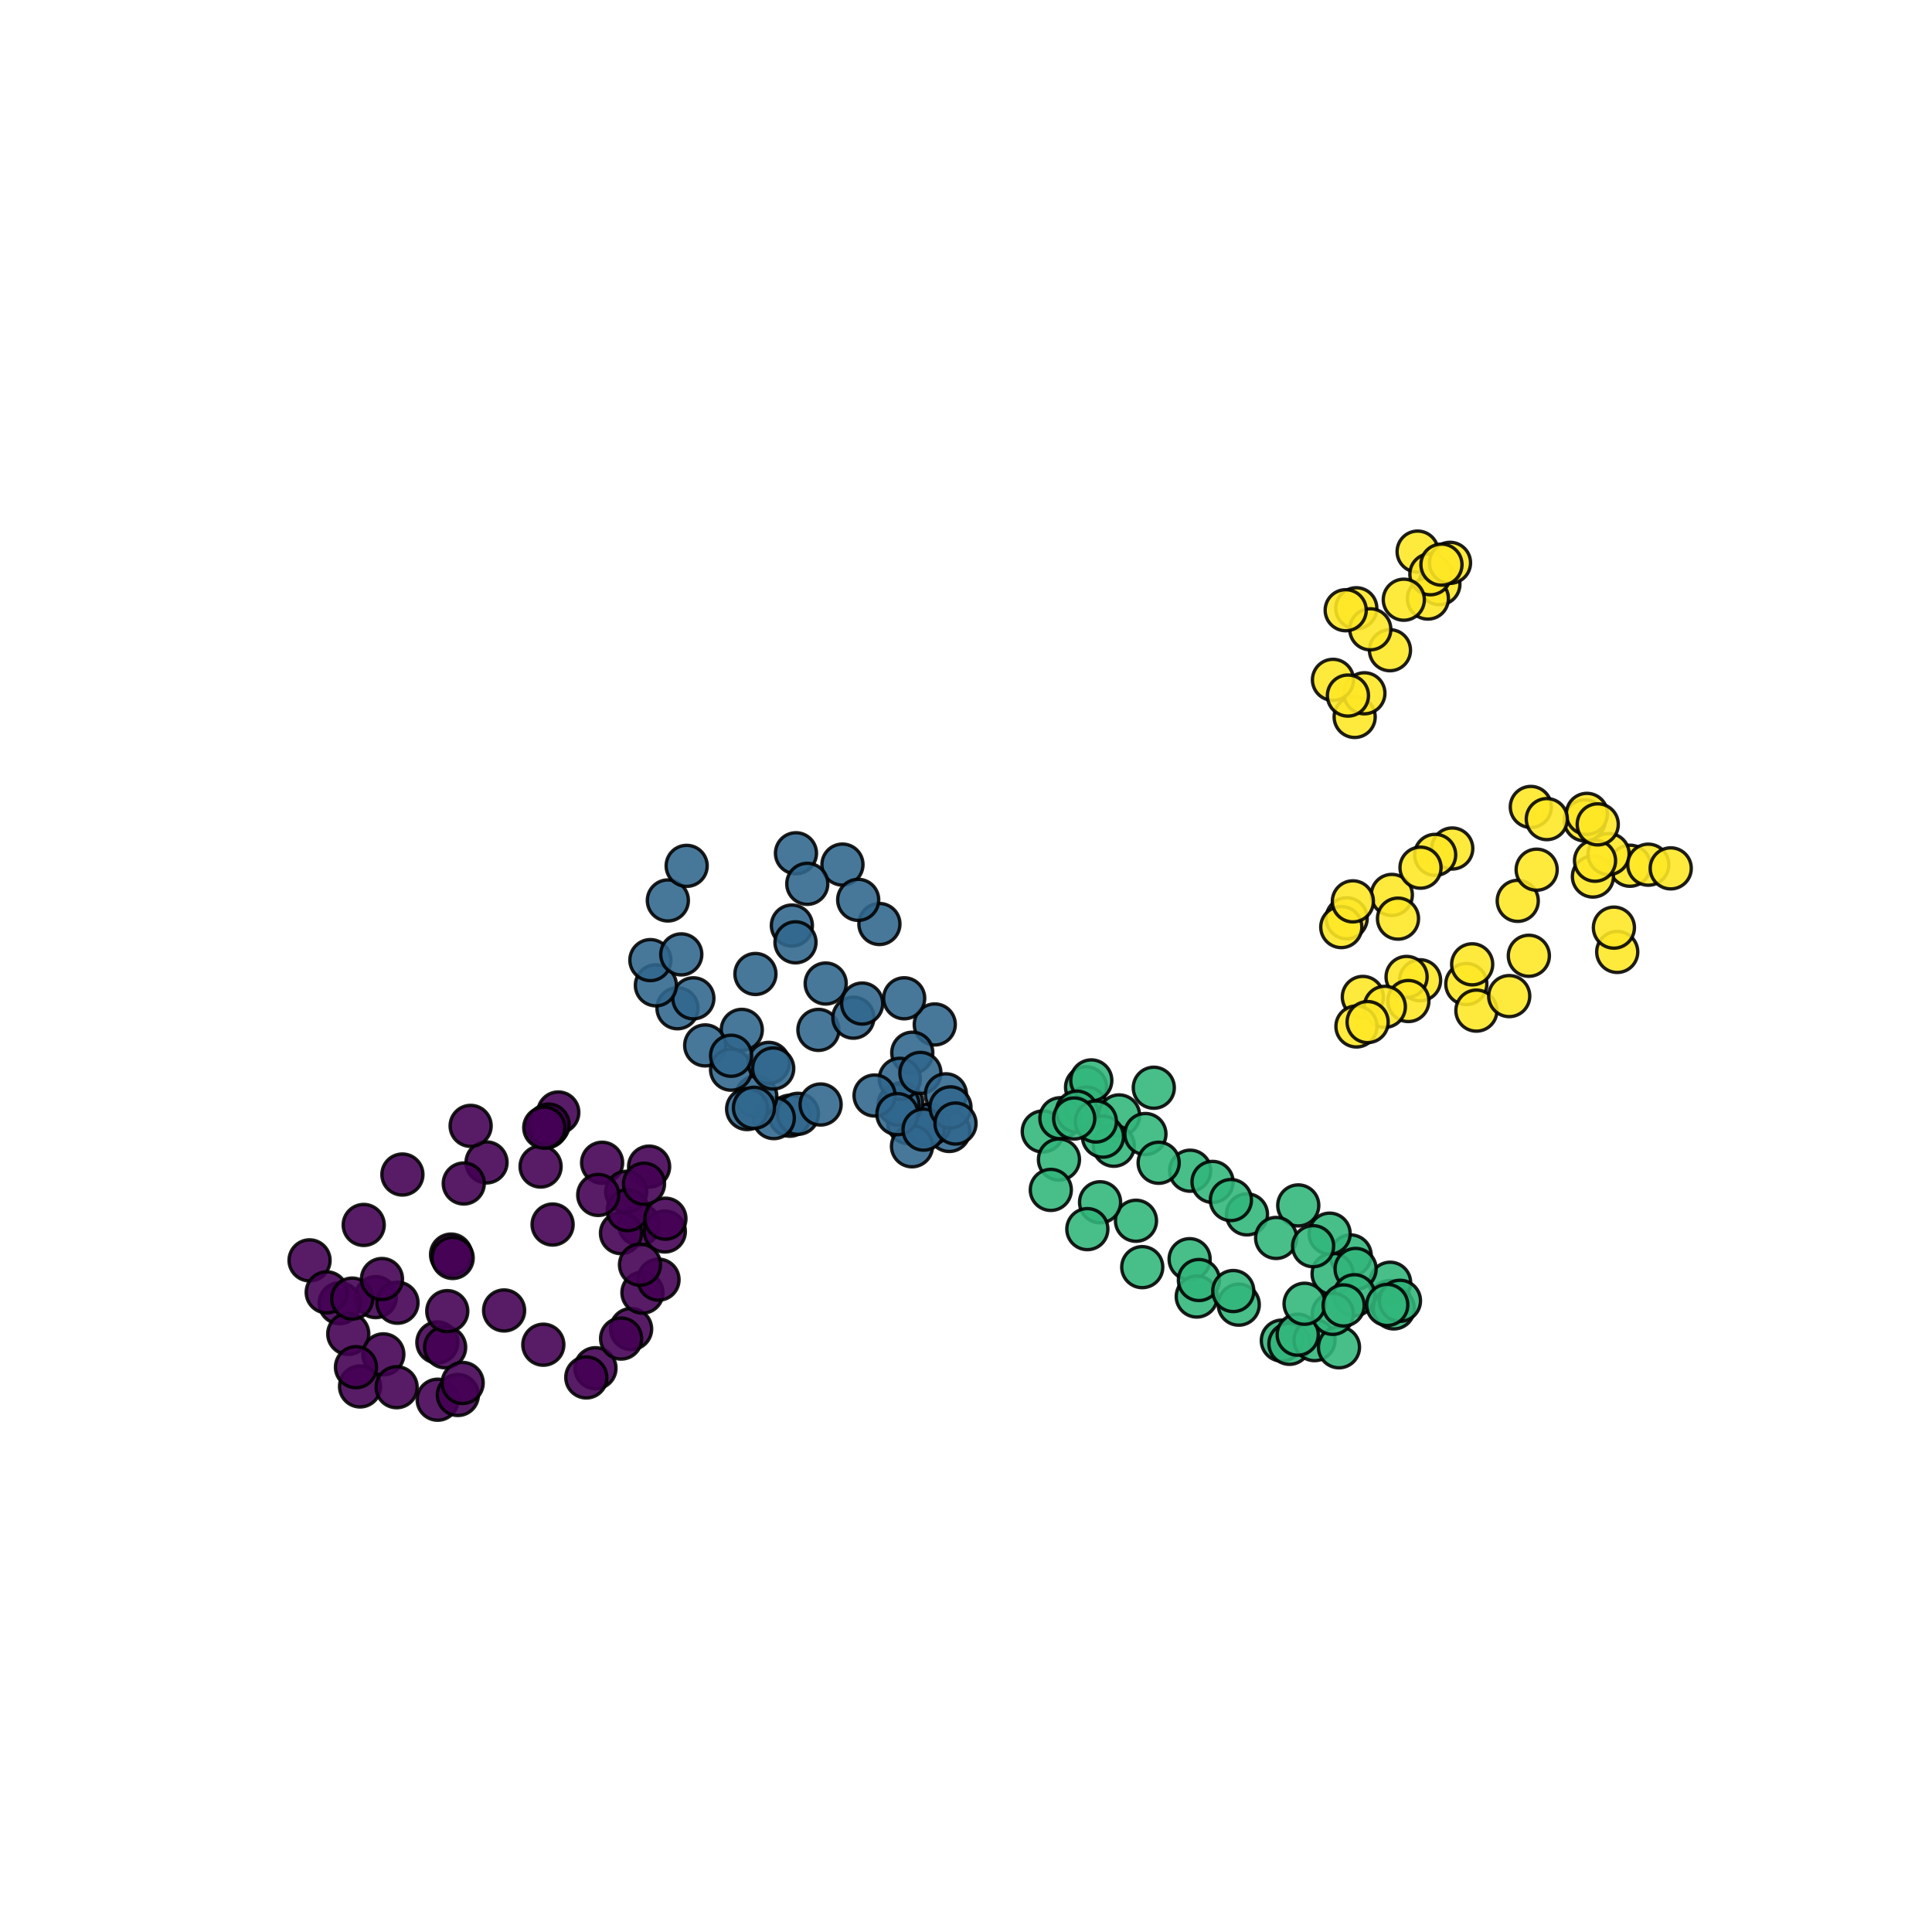 <?xml version="1.0" encoding="utf-8" standalone="no"?>
<!DOCTYPE svg PUBLIC "-//W3C//DTD SVG 1.1//EN"
  "http://www.w3.org/Graphics/SVG/1.1/DTD/svg11.dtd">
<svg xmlns:xlink="http://www.w3.org/1999/xlink" width="576pt" height="576pt" viewBox="0 0 576 576" xmlns="http://www.w3.org/2000/svg" version="1.1">
 <defs>
  <style type="text/css">*{stroke-linejoin: round; stroke-linecap: butt}</style>
 </defs>
 <g id="figure_1">
  <g id="patch_1">
   <path d="M 0 576 
L 576 576 
L 576 0 
L 0 0 
z
" style="fill: #ffffff"/>
  </g>
  <g id="axes_1">
   <g id="PathCollection_1">
    <defs>
     <path id="C0_0_b34886b173" d="M 0 6.124 
C 1.624 6.124 3.182 5.478 4.33 4.33 
C 5.478 3.182 6.124 1.624 6.124 -0 
C 6.124 -1.624 5.478 -3.182 4.33 -4.33 
C 3.182 -5.478 1.624 -6.124 0 -6.124 
C -1.624 -6.124 -3.182 -5.478 -4.33 -4.33 
C -5.478 -3.182 -6.124 -1.624 -6.124 0 
C -6.124 1.624 -5.478 3.182 -4.33 4.33 
C -3.182 5.478 -1.624 6.124 0 6.124 
z
"/>
    </defs>
    <g clip-path="url(#p42d221ffd0)">
     <use xlink:href="#C0_0_b34886b173" x="190.558" y="365.137" style="fill: #440154; fill-opacity: 0.89; stroke: #000000; stroke-opacity: 0.89"/>
    </g>
    <g clip-path="url(#p42d221ffd0)">
     <use xlink:href="#C0_0_b34886b173" x="193.526" y="347.809" style="fill: #440154; fill-opacity: 0.89; stroke: #000000; stroke-opacity: 0.89"/>
    </g>
    <g clip-path="url(#p42d221ffd0)">
     <use xlink:href="#C0_0_b34886b173" x="185.141" y="367.65" style="fill: #440154; fill-opacity: 0.89; stroke: #000000; stroke-opacity: 0.89"/>
    </g>
    <g clip-path="url(#p42d221ffd0)">
     <use xlink:href="#C0_0_b34886b173" x="179.511" y="346.658" style="fill: #440154; fill-opacity: 0.89; stroke: #000000; stroke-opacity: 0.89"/>
    </g>
    <g clip-path="url(#p42d221ffd0)">
     <use xlink:href="#C0_0_b34886b173" x="186.699" y="355.322" style="fill: #440154; fill-opacity: 0.89; stroke: #000000; stroke-opacity: 0.89"/>
    </g>
    <g clip-path="url(#p42d221ffd0)">
     <use xlink:href="#C0_0_b34886b173" x="166.451" y="331.672" style="fill: #440154; fill-opacity: 0.89; stroke: #000000; stroke-opacity: 0.89"/>
    </g>
    <g clip-path="url(#p42d221ffd0)">
     <use xlink:href="#C0_0_b34886b173" x="187.156" y="360.797" style="fill: #440154; fill-opacity: 0.89; stroke: #000000; stroke-opacity: 0.89"/>
    </g>
    <g clip-path="url(#p42d221ffd0)">
     <use xlink:href="#C0_0_b34886b173" x="161.17" y="347.792" style="fill: #440154; fill-opacity: 0.89; stroke: #000000; stroke-opacity: 0.89"/>
    </g>
    <g clip-path="url(#p42d221ffd0)">
     <use xlink:href="#C0_0_b34886b173" x="162.903" y="336.095" style="fill: #440154; fill-opacity: 0.89; stroke: #000000; stroke-opacity: 0.89"/>
    </g>
    <g clip-path="url(#p42d221ffd0)">
     <use xlink:href="#C0_0_b34886b173" x="163.553" y="335.292" style="fill: #440154; fill-opacity: 0.89; stroke: #000000; stroke-opacity: 0.89"/>
    </g>
    <g clip-path="url(#p42d221ffd0)">
     <use xlink:href="#C0_0_b34886b173" x="162.266" y="336.201" style="fill: #440154; fill-opacity: 0.89; stroke: #000000; stroke-opacity: 0.89"/>
    </g>
    <g clip-path="url(#p42d221ffd0)">
     <use xlink:href="#C0_0_b34886b173" x="145.055" y="346.561" style="fill: #440154; fill-opacity: 0.89; stroke: #000000; stroke-opacity: 0.89"/>
    </g>
    <g clip-path="url(#p42d221ffd0)">
     <use xlink:href="#C0_0_b34886b173" x="140.316" y="335.665" style="fill: #440154; fill-opacity: 0.89; stroke: #000000; stroke-opacity: 0.89"/>
    </g>
    <g clip-path="url(#p42d221ffd0)">
     <use xlink:href="#C0_0_b34886b173" x="134.48" y="374.039" style="fill: #440154; fill-opacity: 0.89; stroke: #000000; stroke-opacity: 0.89"/>
    </g>
    <g clip-path="url(#p42d221ffd0)">
     <use xlink:href="#C0_0_b34886b173" x="138.264" y="352.844" style="fill: #440154; fill-opacity: 0.89; stroke: #000000; stroke-opacity: 0.89"/>
    </g>
    <g clip-path="url(#p42d221ffd0)">
     <use xlink:href="#C0_0_b34886b173" x="134.955" y="375.048" style="fill: #440154; fill-opacity: 0.89; stroke: #000000; stroke-opacity: 0.89"/>
    </g>
    <g clip-path="url(#p42d221ffd0)">
     <use xlink:href="#C0_0_b34886b173" x="112.031" y="386.715" style="fill: #440154; fill-opacity: 0.89; stroke: #000000; stroke-opacity: 0.89"/>
    </g>
    <g clip-path="url(#p42d221ffd0)">
     <use xlink:href="#C0_0_b34886b173" x="119.972" y="350.17" style="fill: #440154; fill-opacity: 0.89; stroke: #000000; stroke-opacity: 0.89"/>
    </g>
    <g clip-path="url(#p42d221ffd0)">
     <use xlink:href="#C0_0_b34886b173" x="108.435" y="365.202" style="fill: #440154; fill-opacity: 0.89; stroke: #000000; stroke-opacity: 0.89"/>
    </g>
    <g clip-path="url(#p42d221ffd0)">
     <use xlink:href="#C0_0_b34886b173" x="118.513" y="388.396" style="fill: #440154; fill-opacity: 0.89; stroke: #000000; stroke-opacity: 0.89"/>
    </g>
    <g clip-path="url(#p42d221ffd0)">
     <use xlink:href="#C0_0_b34886b173" x="101.283" y="388.533" style="fill: #440154; fill-opacity: 0.89; stroke: #000000; stroke-opacity: 0.89"/>
    </g>
    <g clip-path="url(#p42d221ffd0)">
     <use xlink:href="#C0_0_b34886b173" x="92.291" y="375.763" style="fill: #440154; fill-opacity: 0.89; stroke: #000000; stroke-opacity: 0.89"/>
    </g>
    <g clip-path="url(#p42d221ffd0)">
     <use xlink:href="#C0_0_b34886b173" x="97.407" y="385.292" style="fill: #440154; fill-opacity: 0.89; stroke: #000000; stroke-opacity: 0.89"/>
    </g>
    <g clip-path="url(#p42d221ffd0)">
     <use xlink:href="#C0_0_b34886b173" x="103.833" y="397.695" style="fill: #440154; fill-opacity: 0.89; stroke: #000000; stroke-opacity: 0.89"/>
    </g>
    <g clip-path="url(#p42d221ffd0)">
     <use xlink:href="#C0_0_b34886b173" x="105.008" y="387.158" style="fill: #440154; fill-opacity: 0.89; stroke: #000000; stroke-opacity: 0.89"/>
    </g>
    <g clip-path="url(#p42d221ffd0)">
     <use xlink:href="#C0_0_b34886b173" x="130.401" y="400.235" style="fill: #440154; fill-opacity: 0.89; stroke: #000000; stroke-opacity: 0.89"/>
    </g>
    <g clip-path="url(#p42d221ffd0)">
     <use xlink:href="#C0_0_b34886b173" x="113.879" y="381.319" style="fill: #440154; fill-opacity: 0.89; stroke: #000000; stroke-opacity: 0.89"/>
    </g>
    <g clip-path="url(#p42d221ffd0)">
     <use xlink:href="#C0_0_b34886b173" x="114.284" y="403.783" style="fill: #440154; fill-opacity: 0.89; stroke: #000000; stroke-opacity: 0.89"/>
    </g>
    <g clip-path="url(#p42d221ffd0)">
     <use xlink:href="#C0_0_b34886b173" x="107.348" y="413.349" style="fill: #440154; fill-opacity: 0.89; stroke: #000000; stroke-opacity: 0.89"/>
    </g>
    <g clip-path="url(#p42d221ffd0)">
     <use xlink:href="#C0_0_b34886b173" x="106.127" y="407.609" style="fill: #440154; fill-opacity: 0.89; stroke: #000000; stroke-opacity: 0.89"/>
    </g>
    <g clip-path="url(#p42d221ffd0)">
     <use xlink:href="#C0_0_b34886b173" x="118.252" y="413.577" style="fill: #440154; fill-opacity: 0.89; stroke: #000000; stroke-opacity: 0.89"/>
    </g>
    <g clip-path="url(#p42d221ffd0)">
     <use xlink:href="#C0_0_b34886b173" x="132.713" y="401.68" style="fill: #440154; fill-opacity: 0.89; stroke: #000000; stroke-opacity: 0.89"/>
    </g>
    <g clip-path="url(#p42d221ffd0)">
     <use xlink:href="#C0_0_b34886b173" x="130.488" y="417.307" style="fill: #440154; fill-opacity: 0.89; stroke: #000000; stroke-opacity: 0.89"/>
    </g>
    <g clip-path="url(#p42d221ffd0)">
     <use xlink:href="#C0_0_b34886b173" x="136.511" y="415.896" style="fill: #440154; fill-opacity: 0.89; stroke: #000000; stroke-opacity: 0.89"/>
    </g>
    <g clip-path="url(#p42d221ffd0)">
     <use xlink:href="#C0_0_b34886b173" x="137.938" y="412.305" style="fill: #440154; fill-opacity: 0.89; stroke: #000000; stroke-opacity: 0.89"/>
    </g>
    <g clip-path="url(#p42d221ffd0)">
     <use xlink:href="#C0_0_b34886b173" x="150.292" y="390.697" style="fill: #440154; fill-opacity: 0.89; stroke: #000000; stroke-opacity: 0.89"/>
    </g>
    <g clip-path="url(#p42d221ffd0)">
     <use xlink:href="#C0_0_b34886b173" x="133.35" y="390.899" style="fill: #440154; fill-opacity: 0.89; stroke: #000000; stroke-opacity: 0.89"/>
    </g>
    <g clip-path="url(#p42d221ffd0)">
     <use xlink:href="#C0_0_b34886b173" x="161.984" y="400.906" style="fill: #440154; fill-opacity: 0.89; stroke: #000000; stroke-opacity: 0.89"/>
    </g>
    <g clip-path="url(#p42d221ffd0)">
     <use xlink:href="#C0_0_b34886b173" x="177.53" y="407.921" style="fill: #440154; fill-opacity: 0.89; stroke: #000000; stroke-opacity: 0.89"/>
    </g>
    <g clip-path="url(#p42d221ffd0)">
     <use xlink:href="#C0_0_b34886b173" x="174.796" y="410.667" style="fill: #440154; fill-opacity: 0.89; stroke: #000000; stroke-opacity: 0.89"/>
    </g>
    <g clip-path="url(#p42d221ffd0)">
     <use xlink:href="#C0_0_b34886b173" x="188.161" y="396.228" style="fill: #440154; fill-opacity: 0.89; stroke: #000000; stroke-opacity: 0.89"/>
    </g>
    <g clip-path="url(#p42d221ffd0)">
     <use xlink:href="#C0_0_b34886b173" x="164.753" y="365.077" style="fill: #440154; fill-opacity: 0.89; stroke: #000000; stroke-opacity: 0.89"/>
    </g>
    <g clip-path="url(#p42d221ffd0)">
     <use xlink:href="#C0_0_b34886b173" x="185.175" y="399.076" style="fill: #440154; fill-opacity: 0.89; stroke: #000000; stroke-opacity: 0.89"/>
    </g>
    <g clip-path="url(#p42d221ffd0)">
     <use xlink:href="#C0_0_b34886b173" x="191.534" y="385.384" style="fill: #440154; fill-opacity: 0.89; stroke: #000000; stroke-opacity: 0.89"/>
    </g>
    <g clip-path="url(#p42d221ffd0)">
     <use xlink:href="#C0_0_b34886b173" x="196.328" y="381.512" style="fill: #440154; fill-opacity: 0.89; stroke: #000000; stroke-opacity: 0.89"/>
    </g>
    <g clip-path="url(#p42d221ffd0)">
     <use xlink:href="#C0_0_b34886b173" x="178.358" y="356.257" style="fill: #440154; fill-opacity: 0.89; stroke: #000000; stroke-opacity: 0.89"/>
    </g>
    <g clip-path="url(#p42d221ffd0)">
     <use xlink:href="#C0_0_b34886b173" x="198.21" y="367.153" style="fill: #440154; fill-opacity: 0.89; stroke: #000000; stroke-opacity: 0.89"/>
    </g>
    <g clip-path="url(#p42d221ffd0)">
     <use xlink:href="#C0_0_b34886b173" x="198.384" y="363.338" style="fill: #440154; fill-opacity: 0.89; stroke: #000000; stroke-opacity: 0.89"/>
    </g>
    <g clip-path="url(#p42d221ffd0)">
     <use xlink:href="#C0_0_b34886b173" x="192.007" y="352.918" style="fill: #440154; fill-opacity: 0.89; stroke: #000000; stroke-opacity: 0.89"/>
    </g>
    <g clip-path="url(#p42d221ffd0)">
     <use xlink:href="#C0_0_b34886b173" x="190.808" y="377.058" style="fill: #440154; fill-opacity: 0.89; stroke: #000000; stroke-opacity: 0.89"/>
    </g>
    <g clip-path="url(#p42d221ffd0)">
     <use xlink:href="#C0_0_b34886b173" x="270.78" y="334.818" style="fill: #31678e; fill-opacity: 0.89; stroke: #000000; stroke-opacity: 0.89"/>
    </g>
    <g clip-path="url(#p42d221ffd0)">
     <use xlink:href="#C0_0_b34886b173" x="276.462" y="335.528" style="fill: #31678e; fill-opacity: 0.89; stroke: #000000; stroke-opacity: 0.89"/>
    </g>
    <g clip-path="url(#p42d221ffd0)">
     <use xlink:href="#C0_0_b34886b173" x="282.995" y="337.182" style="fill: #31678e; fill-opacity: 0.89; stroke: #000000; stroke-opacity: 0.89"/>
    </g>
    <g clip-path="url(#p42d221ffd0)">
     <use xlink:href="#C0_0_b34886b173" x="277.141" y="335.293" style="fill: #31678e; fill-opacity: 0.89; stroke: #000000; stroke-opacity: 0.89"/>
    </g>
    <g clip-path="url(#p42d221ffd0)">
     <use xlink:href="#C0_0_b34886b173" x="269.01" y="328.84" style="fill: #31678e; fill-opacity: 0.89; stroke: #000000; stroke-opacity: 0.89"/>
    </g>
    <g clip-path="url(#p42d221ffd0)">
     <use xlink:href="#C0_0_b34886b173" x="267.897" y="329.345" style="fill: #31678e; fill-opacity: 0.89; stroke: #000000; stroke-opacity: 0.89"/>
    </g>
    <g clip-path="url(#p42d221ffd0)">
     <use xlink:href="#C0_0_b34886b173" x="278.69" y="305.428" style="fill: #31678e; fill-opacity: 0.89; stroke: #000000; stroke-opacity: 0.89"/>
    </g>
    <g clip-path="url(#p42d221ffd0)">
     <use xlink:href="#C0_0_b34886b173" x="269.569" y="297.626" style="fill: #31678e; fill-opacity: 0.89; stroke: #000000; stroke-opacity: 0.89"/>
    </g>
    <g clip-path="url(#p42d221ffd0)">
     <use xlink:href="#C0_0_b34886b173" x="271.982" y="313.852" style="fill: #31678e; fill-opacity: 0.89; stroke: #000000; stroke-opacity: 0.89"/>
    </g>
    <g clip-path="url(#p42d221ffd0)">
     <use xlink:href="#C0_0_b34886b173" x="262.187" y="275.482" style="fill: #31678e; fill-opacity: 0.89; stroke: #000000; stroke-opacity: 0.89"/>
    </g>
    <g clip-path="url(#p42d221ffd0)">
     <use xlink:href="#C0_0_b34886b173" x="251.17" y="257.764" style="fill: #31678e; fill-opacity: 0.89; stroke: #000000; stroke-opacity: 0.89"/>
    </g>
    <g clip-path="url(#p42d221ffd0)">
     <use xlink:href="#C0_0_b34886b173" x="246.172" y="293.226" style="fill: #31678e; fill-opacity: 0.89; stroke: #000000; stroke-opacity: 0.89"/>
    </g>
    <g clip-path="url(#p42d221ffd0)">
     <use xlink:href="#C0_0_b34886b173" x="236.085" y="275.942" style="fill: #31678e; fill-opacity: 0.89; stroke: #000000; stroke-opacity: 0.89"/>
    </g>
    <g clip-path="url(#p42d221ffd0)">
     <use xlink:href="#C0_0_b34886b173" x="237.306" y="254.388" style="fill: #31678e; fill-opacity: 0.89; stroke: #000000; stroke-opacity: 0.89"/>
    </g>
    <g clip-path="url(#p42d221ffd0)">
     <use xlink:href="#C0_0_b34886b173" x="235.494" y="332.638" style="fill: #31678e; fill-opacity: 0.89; stroke: #000000; stroke-opacity: 0.89"/>
    </g>
    <g clip-path="url(#p42d221ffd0)">
     <use xlink:href="#C0_0_b34886b173" x="237.885" y="332.069" style="fill: #31678e; fill-opacity: 0.89; stroke: #000000; stroke-opacity: 0.89"/>
    </g>
    <g clip-path="url(#p42d221ffd0)">
     <use xlink:href="#C0_0_b34886b173" x="230.697" y="333.349" style="fill: #31678e; fill-opacity: 0.89; stroke: #000000; stroke-opacity: 0.89"/>
    </g>
    <g clip-path="url(#p42d221ffd0)">
     <use xlink:href="#C0_0_b34886b173" x="244.657" y="329.293" style="fill: #31678e; fill-opacity: 0.89; stroke: #000000; stroke-opacity: 0.89"/>
    </g>
    <g clip-path="url(#p42d221ffd0)">
     <use xlink:href="#C0_0_b34886b173" x="225.492" y="326.916" style="fill: #31678e; fill-opacity: 0.89; stroke: #000000; stroke-opacity: 0.89"/>
    </g>
    <g clip-path="url(#p42d221ffd0)">
     <use xlink:href="#C0_0_b34886b173" x="199.111" y="268.463" style="fill: #31678e; fill-opacity: 0.89; stroke: #000000; stroke-opacity: 0.89"/>
    </g>
    <g clip-path="url(#p42d221ffd0)">
     <use xlink:href="#C0_0_b34886b173" x="221.154" y="307.042" style="fill: #31678e; fill-opacity: 0.89; stroke: #000000; stroke-opacity: 0.89"/>
    </g>
    <g clip-path="url(#p42d221ffd0)">
     <use xlink:href="#C0_0_b34886b173" x="210.245" y="311.676" style="fill: #31678e; fill-opacity: 0.89; stroke: #000000; stroke-opacity: 0.89"/>
    </g>
    <g clip-path="url(#p42d221ffd0)">
     <use xlink:href="#C0_0_b34886b173" x="201.985" y="300.602" style="fill: #31678e; fill-opacity: 0.89; stroke: #000000; stroke-opacity: 0.89"/>
    </g>
    <g clip-path="url(#p42d221ffd0)">
     <use xlink:href="#C0_0_b34886b173" x="206.721" y="297.637" style="fill: #31678e; fill-opacity: 0.89; stroke: #000000; stroke-opacity: 0.89"/>
    </g>
    <g clip-path="url(#p42d221ffd0)">
     <use xlink:href="#C0_0_b34886b173" x="195.543" y="293.762" style="fill: #31678e; fill-opacity: 0.89; stroke: #000000; stroke-opacity: 0.89"/>
    </g>
    <g clip-path="url(#p42d221ffd0)">
     <use xlink:href="#C0_0_b34886b173" x="217.959" y="318.908" style="fill: #31678e; fill-opacity: 0.89; stroke: #000000; stroke-opacity: 0.89"/>
    </g>
    <g clip-path="url(#p42d221ffd0)">
     <use xlink:href="#C0_0_b34886b173" x="193.904" y="286.246" style="fill: #31678e; fill-opacity: 0.89; stroke: #000000; stroke-opacity: 0.89"/>
    </g>
    <g clip-path="url(#p42d221ffd0)">
     <use xlink:href="#C0_0_b34886b173" x="229.197" y="316.883" style="fill: #31678e; fill-opacity: 0.89; stroke: #000000; stroke-opacity: 0.89"/>
    </g>
    <g clip-path="url(#p42d221ffd0)">
     <use xlink:href="#C0_0_b34886b173" x="217.969" y="314.76" style="fill: #31678e; fill-opacity: 0.89; stroke: #000000; stroke-opacity: 0.89"/>
    </g>
    <g clip-path="url(#p42d221ffd0)">
     <use xlink:href="#C0_0_b34886b173" x="203.115" y="284.539" style="fill: #31678e; fill-opacity: 0.89; stroke: #000000; stroke-opacity: 0.89"/>
    </g>
    <g clip-path="url(#p42d221ffd0)">
     <use xlink:href="#C0_0_b34886b173" x="222.748" y="330.653" style="fill: #31678e; fill-opacity: 0.89; stroke: #000000; stroke-opacity: 0.89"/>
    </g>
    <g clip-path="url(#p42d221ffd0)">
     <use xlink:href="#C0_0_b34886b173" x="230.524" y="318.558" style="fill: #31678e; fill-opacity: 0.89; stroke: #000000; stroke-opacity: 0.89"/>
    </g>
    <g clip-path="url(#p42d221ffd0)">
     <use xlink:href="#C0_0_b34886b173" x="224.782" y="330.28" style="fill: #31678e; fill-opacity: 0.89; stroke: #000000; stroke-opacity: 0.89"/>
    </g>
    <g clip-path="url(#p42d221ffd0)">
     <use xlink:href="#C0_0_b34886b173" x="204.719" y="258.146" style="fill: #31678e; fill-opacity: 0.89; stroke: #000000; stroke-opacity: 0.89"/>
    </g>
    <g clip-path="url(#p42d221ffd0)">
     <use xlink:href="#C0_0_b34886b173" x="225.222" y="290.383" style="fill: #31678e; fill-opacity: 0.89; stroke: #000000; stroke-opacity: 0.89"/>
    </g>
    <g clip-path="url(#p42d221ffd0)">
     <use xlink:href="#C0_0_b34886b173" x="237.164" y="280.944" style="fill: #31678e; fill-opacity: 0.89; stroke: #000000; stroke-opacity: 0.89"/>
    </g>
    <g clip-path="url(#p42d221ffd0)">
     <use xlink:href="#C0_0_b34886b173" x="244.001" y="307.047" style="fill: #31678e; fill-opacity: 0.89; stroke: #000000; stroke-opacity: 0.89"/>
    </g>
    <g clip-path="url(#p42d221ffd0)">
     <use xlink:href="#C0_0_b34886b173" x="240.683" y="263.504" style="fill: #31678e; fill-opacity: 0.89; stroke: #000000; stroke-opacity: 0.89"/>
    </g>
    <g clip-path="url(#p42d221ffd0)">
     <use xlink:href="#C0_0_b34886b173" x="254.42" y="303.409" style="fill: #31678e; fill-opacity: 0.89; stroke: #000000; stroke-opacity: 0.89"/>
    </g>
    <g clip-path="url(#p42d221ffd0)">
     <use xlink:href="#C0_0_b34886b173" x="255.858" y="268.279" style="fill: #31678e; fill-opacity: 0.89; stroke: #000000; stroke-opacity: 0.89"/>
    </g>
    <g clip-path="url(#p42d221ffd0)">
     <use xlink:href="#C0_0_b34886b173" x="257.042" y="299.197" style="fill: #31678e; fill-opacity: 0.89; stroke: #000000; stroke-opacity: 0.89"/>
    </g>
    <g clip-path="url(#p42d221ffd0)">
     <use xlink:href="#C0_0_b34886b173" x="268.264" y="321.637" style="fill: #31678e; fill-opacity: 0.89; stroke: #000000; stroke-opacity: 0.89"/>
    </g>
    <g clip-path="url(#p42d221ffd0)">
     <use xlink:href="#C0_0_b34886b173" x="260.74" y="326.614" style="fill: #31678e; fill-opacity: 0.89; stroke: #000000; stroke-opacity: 0.89"/>
    </g>
    <g clip-path="url(#p42d221ffd0)">
     <use xlink:href="#C0_0_b34886b173" x="274.407" y="319.877" style="fill: #31678e; fill-opacity: 0.89; stroke: #000000; stroke-opacity: 0.89"/>
    </g>
    <g clip-path="url(#p42d221ffd0)">
     <use xlink:href="#C0_0_b34886b173" x="271.897" y="341.75" style="fill: #31678e; fill-opacity: 0.89; stroke: #000000; stroke-opacity: 0.89"/>
    </g>
    <g clip-path="url(#p42d221ffd0)">
     <use xlink:href="#C0_0_b34886b173" x="267.553" y="332.171" style="fill: #31678e; fill-opacity: 0.89; stroke: #000000; stroke-opacity: 0.89"/>
    </g>
    <g clip-path="url(#p42d221ffd0)">
     <use xlink:href="#C0_0_b34886b173" x="282.011" y="326.26" style="fill: #31678e; fill-opacity: 0.89; stroke: #000000; stroke-opacity: 0.89"/>
    </g>
    <g clip-path="url(#p42d221ffd0)">
     <use xlink:href="#C0_0_b34886b173" x="275.356" y="336.787" style="fill: #31678e; fill-opacity: 0.89; stroke: #000000; stroke-opacity: 0.89"/>
    </g>
    <g clip-path="url(#p42d221ffd0)">
     <use xlink:href="#C0_0_b34886b173" x="283.371" y="330.149" style="fill: #31678e; fill-opacity: 0.89; stroke: #000000; stroke-opacity: 0.89"/>
    </g>
    <g clip-path="url(#p42d221ffd0)">
     <use xlink:href="#C0_0_b34886b173" x="284.876" y="334.965" style="fill: #31678e; fill-opacity: 0.89; stroke: #000000; stroke-opacity: 0.89"/>
    </g>
    <g clip-path="url(#p42d221ffd0)">
     <use xlink:href="#C0_0_b34886b173" x="414.404" y="387.894" style="fill: #32b67a; fill-opacity: 0.89; stroke: #000000; stroke-opacity: 0.89"/>
    </g>
    <g clip-path="url(#p42d221ffd0)">
     <use xlink:href="#C0_0_b34886b173" x="402.688" y="374.297" style="fill: #32b67a; fill-opacity: 0.89; stroke: #000000; stroke-opacity: 0.89"/>
    </g>
    <g clip-path="url(#p42d221ffd0)">
     <use xlink:href="#C0_0_b34886b173" x="414.45" y="382.433" style="fill: #32b67a; fill-opacity: 0.89; stroke: #000000; stroke-opacity: 0.89"/>
    </g>
    <g clip-path="url(#p42d221ffd0)">
     <use xlink:href="#C0_0_b34886b173" x="397.297" y="379.779" style="fill: #32b67a; fill-opacity: 0.89; stroke: #000000; stroke-opacity: 0.89"/>
    </g>
    <g clip-path="url(#p42d221ffd0)">
     <use xlink:href="#C0_0_b34886b173" x="387.06" y="359.382" style="fill: #32b67a; fill-opacity: 0.89; stroke: #000000; stroke-opacity: 0.89"/>
    </g>
    <g clip-path="url(#p42d221ffd0)">
     <use xlink:href="#C0_0_b34886b173" x="404.157" y="378.314" style="fill: #32b67a; fill-opacity: 0.89; stroke: #000000; stroke-opacity: 0.89"/>
    </g>
    <g clip-path="url(#p42d221ffd0)">
     <use xlink:href="#C0_0_b34886b173" x="403.792" y="386.164" style="fill: #32b67a; fill-opacity: 0.89; stroke: #000000; stroke-opacity: 0.89"/>
    </g>
    <g clip-path="url(#p42d221ffd0)">
     <use xlink:href="#C0_0_b34886b173" x="396.411" y="367.796" style="fill: #32b67a; fill-opacity: 0.89; stroke: #000000; stroke-opacity: 0.89"/>
    </g>
    <g clip-path="url(#p42d221ffd0)">
     <use xlink:href="#C0_0_b34886b173" x="382.165" y="399.687" style="fill: #32b67a; fill-opacity: 0.89; stroke: #000000; stroke-opacity: 0.89"/>
    </g>
    <g clip-path="url(#p42d221ffd0)">
     <use xlink:href="#C0_0_b34886b173" x="384.429" y="400.643" style="fill: #32b67a; fill-opacity: 0.89; stroke: #000000; stroke-opacity: 0.89"/>
    </g>
    <g clip-path="url(#p42d221ffd0)">
     <use xlink:href="#C0_0_b34886b173" x="369.32" y="388.965" style="fill: #32b67a; fill-opacity: 0.89; stroke: #000000; stroke-opacity: 0.89"/>
    </g>
    <g clip-path="url(#p42d221ffd0)">
     <use xlink:href="#C0_0_b34886b173" x="354.672" y="375.408" style="fill: #32b67a; fill-opacity: 0.89; stroke: #000000; stroke-opacity: 0.89"/>
    </g>
    <g clip-path="url(#p42d221ffd0)">
     <use xlink:href="#C0_0_b34886b173" x="354.835" y="349.033" style="fill: #32b67a; fill-opacity: 0.89; stroke: #000000; stroke-opacity: 0.89"/>
    </g>
    <g clip-path="url(#p42d221ffd0)">
     <use xlink:href="#C0_0_b34886b173" x="371.766" y="362.052" style="fill: #32b67a; fill-opacity: 0.89; stroke: #000000; stroke-opacity: 0.89"/>
    </g>
    <g clip-path="url(#p42d221ffd0)">
     <use xlink:href="#C0_0_b34886b173" x="356.797" y="386.548" style="fill: #32b67a; fill-opacity: 0.89; stroke: #000000; stroke-opacity: 0.89"/>
    </g>
    <g clip-path="url(#p42d221ffd0)">
     <use xlink:href="#C0_0_b34886b173" x="343.989" y="324.296" style="fill: #32b67a; fill-opacity: 0.89; stroke: #000000; stroke-opacity: 0.89"/>
    </g>
    <g clip-path="url(#p42d221ffd0)">
     <use xlink:href="#C0_0_b34886b173" x="338.678" y="363.952" style="fill: #32b67a; fill-opacity: 0.89; stroke: #000000; stroke-opacity: 0.89"/>
    </g>
    <g clip-path="url(#p42d221ffd0)">
     <use xlink:href="#C0_0_b34886b173" x="323.8" y="324.144" style="fill: #32b67a; fill-opacity: 0.89; stroke: #000000; stroke-opacity: 0.89"/>
    </g>
    <g clip-path="url(#p42d221ffd0)">
     <use xlink:href="#C0_0_b34886b173" x="323.876" y="330.19" style="fill: #32b67a; fill-opacity: 0.89; stroke: #000000; stroke-opacity: 0.89"/>
    </g>
    <g clip-path="url(#p42d221ffd0)">
     <use xlink:href="#C0_0_b34886b173" x="325.357" y="322.109" style="fill: #32b67a; fill-opacity: 0.89; stroke: #000000; stroke-opacity: 0.89"/>
    </g>
    <g clip-path="url(#p42d221ffd0)">
     <use xlink:href="#C0_0_b34886b173" x="333.642" y="332.545" style="fill: #32b67a; fill-opacity: 0.89; stroke: #000000; stroke-opacity: 0.89"/>
    </g>
    <g clip-path="url(#p42d221ffd0)">
     <use xlink:href="#C0_0_b34886b173" x="332.071" y="341.591" style="fill: #32b67a; fill-opacity: 0.89; stroke: #000000; stroke-opacity: 0.89"/>
    </g>
    <g clip-path="url(#p42d221ffd0)">
     <use xlink:href="#C0_0_b34886b173" x="310.893" y="337.334" style="fill: #32b67a; fill-opacity: 0.89; stroke: #000000; stroke-opacity: 0.89"/>
    </g>
    <g clip-path="url(#p42d221ffd0)">
     <use xlink:href="#C0_0_b34886b173" x="316.143" y="333.382" style="fill: #32b67a; fill-opacity: 0.89; stroke: #000000; stroke-opacity: 0.89"/>
    </g>
    <g clip-path="url(#p42d221ffd0)">
     <use xlink:href="#C0_0_b34886b173" x="327.972" y="358.442" style="fill: #32b67a; fill-opacity: 0.89; stroke: #000000; stroke-opacity: 0.89"/>
    </g>
    <g clip-path="url(#p42d221ffd0)">
     <use xlink:href="#C0_0_b34886b173" x="315.713" y="345.7" style="fill: #32b67a; fill-opacity: 0.89; stroke: #000000; stroke-opacity: 0.89"/>
    </g>
    <g clip-path="url(#p42d221ffd0)">
     <use xlink:href="#C0_0_b34886b173" x="324.178" y="366.452" style="fill: #32b67a; fill-opacity: 0.89; stroke: #000000; stroke-opacity: 0.89"/>
    </g>
    <g clip-path="url(#p42d221ffd0)">
     <use xlink:href="#C0_0_b34886b173" x="313.287" y="354.755" style="fill: #32b67a; fill-opacity: 0.89; stroke: #000000; stroke-opacity: 0.89"/>
    </g>
    <g clip-path="url(#p42d221ffd0)">
     <use xlink:href="#C0_0_b34886b173" x="328.822" y="338.877" style="fill: #32b67a; fill-opacity: 0.89; stroke: #000000; stroke-opacity: 0.89"/>
    </g>
    <g clip-path="url(#p42d221ffd0)">
     <use xlink:href="#C0_0_b34886b173" x="321.062" y="331.431" style="fill: #32b67a; fill-opacity: 0.89; stroke: #000000; stroke-opacity: 0.89"/>
    </g>
    <g clip-path="url(#p42d221ffd0)">
     <use xlink:href="#C0_0_b34886b173" x="326.721" y="334.362" style="fill: #32b67a; fill-opacity: 0.89; stroke: #000000; stroke-opacity: 0.89"/>
    </g>
    <g clip-path="url(#p42d221ffd0)">
     <use xlink:href="#C0_0_b34886b173" x="320.254" y="333.463" style="fill: #32b67a; fill-opacity: 0.89; stroke: #000000; stroke-opacity: 0.89"/>
    </g>
    <g clip-path="url(#p42d221ffd0)">
     <use xlink:href="#C0_0_b34886b173" x="341.493" y="338.099" style="fill: #32b67a; fill-opacity: 0.89; stroke: #000000; stroke-opacity: 0.89"/>
    </g>
    <g clip-path="url(#p42d221ffd0)">
     <use xlink:href="#C0_0_b34886b173" x="345.437" y="346.665" style="fill: #32b67a; fill-opacity: 0.89; stroke: #000000; stroke-opacity: 0.89"/>
    </g>
    <g clip-path="url(#p42d221ffd0)">
     <use xlink:href="#C0_0_b34886b173" x="340.545" y="377.784" style="fill: #32b67a; fill-opacity: 0.89; stroke: #000000; stroke-opacity: 0.89"/>
    </g>
    <g clip-path="url(#p42d221ffd0)">
     <use xlink:href="#C0_0_b34886b173" x="361.505" y="352.373" style="fill: #32b67a; fill-opacity: 0.89; stroke: #000000; stroke-opacity: 0.89"/>
    </g>
    <g clip-path="url(#p42d221ffd0)">
     <use xlink:href="#C0_0_b34886b173" x="366.975" y="357.782" style="fill: #32b67a; fill-opacity: 0.89; stroke: #000000; stroke-opacity: 0.89"/>
    </g>
    <g clip-path="url(#p42d221ffd0)">
     <use xlink:href="#C0_0_b34886b173" x="357.44" y="381.624" style="fill: #32b67a; fill-opacity: 0.89; stroke: #000000; stroke-opacity: 0.89"/>
    </g>
    <g clip-path="url(#p42d221ffd0)">
     <use xlink:href="#C0_0_b34886b173" x="367.687" y="384.905" style="fill: #32b67a; fill-opacity: 0.89; stroke: #000000; stroke-opacity: 0.89"/>
    </g>
    <g clip-path="url(#p42d221ffd0)">
     <use xlink:href="#C0_0_b34886b173" x="380.461" y="369.08" style="fill: #32b67a; fill-opacity: 0.89; stroke: #000000; stroke-opacity: 0.89"/>
    </g>
    <g clip-path="url(#p42d221ffd0)">
     <use xlink:href="#C0_0_b34886b173" x="391.91" y="399.546" style="fill: #32b67a; fill-opacity: 0.89; stroke: #000000; stroke-opacity: 0.89"/>
    </g>
    <g clip-path="url(#p42d221ffd0)">
     <use xlink:href="#C0_0_b34886b173" x="386.898" y="397.917" style="fill: #32b67a; fill-opacity: 0.89; stroke: #000000; stroke-opacity: 0.89"/>
    </g>
    <g clip-path="url(#p42d221ffd0)">
     <use xlink:href="#C0_0_b34886b173" x="399.199" y="401.676" style="fill: #32b67a; fill-opacity: 0.89; stroke: #000000; stroke-opacity: 0.89"/>
    </g>
    <g clip-path="url(#p42d221ffd0)">
     <use xlink:href="#C0_0_b34886b173" x="397.346" y="391.707" style="fill: #32b67a; fill-opacity: 0.89; stroke: #000000; stroke-opacity: 0.89"/>
    </g>
    <g clip-path="url(#p42d221ffd0)">
     <use xlink:href="#C0_0_b34886b173" x="391.488" y="371.538" style="fill: #32b67a; fill-opacity: 0.89; stroke: #000000; stroke-opacity: 0.89"/>
    </g>
    <g clip-path="url(#p42d221ffd0)">
     <use xlink:href="#C0_0_b34886b173" x="388.944" y="388.697" style="fill: #32b67a; fill-opacity: 0.89; stroke: #000000; stroke-opacity: 0.89"/>
    </g>
    <g clip-path="url(#p42d221ffd0)">
     <use xlink:href="#C0_0_b34886b173" x="415.547" y="390.088" style="fill: #32b67a; fill-opacity: 0.89; stroke: #000000; stroke-opacity: 0.89"/>
    </g>
    <g clip-path="url(#p42d221ffd0)">
     <use xlink:href="#C0_0_b34886b173" x="400.589" y="389.201" style="fill: #32b67a; fill-opacity: 0.89; stroke: #000000; stroke-opacity: 0.89"/>
    </g>
    <g clip-path="url(#p42d221ffd0)">
     <use xlink:href="#C0_0_b34886b173" x="417.381" y="387.816" style="fill: #32b67a; fill-opacity: 0.89; stroke: #000000; stroke-opacity: 0.89"/>
    </g>
    <g clip-path="url(#p42d221ffd0)">
     <use xlink:href="#C0_0_b34886b173" x="413.592" y="389.051" style="fill: #32b67a; fill-opacity: 0.89; stroke: #000000; stroke-opacity: 0.89"/>
    </g>
    <g clip-path="url(#p42d221ffd0)">
     <use xlink:href="#C0_0_b34886b173" x="472.483" y="244.59" style="fill: #fde725; fill-opacity: 0.89; stroke: #000000; stroke-opacity: 0.89"/>
    </g>
    <g clip-path="url(#p42d221ffd0)">
     <use xlink:href="#C0_0_b34886b173" x="429.136" y="174.169" style="fill: #fde725; fill-opacity: 0.89; stroke: #000000; stroke-opacity: 0.89"/>
    </g>
    <g clip-path="url(#p42d221ffd0)">
     <use xlink:href="#C0_0_b34886b173" x="422.647" y="164.453" style="fill: #fde725; fill-opacity: 0.89; stroke: #000000; stroke-opacity: 0.89"/>
    </g>
    <g clip-path="url(#p42d221ffd0)">
     <use xlink:href="#C0_0_b34886b173" x="425.704" y="178.457" style="fill: #fde725; fill-opacity: 0.89; stroke: #000000; stroke-opacity: 0.89"/>
    </g>
    <g clip-path="url(#p42d221ffd0)">
     <use xlink:href="#C0_0_b34886b173" x="426.454" y="171.204" style="fill: #fde725; fill-opacity: 0.89; stroke: #000000; stroke-opacity: 0.89"/>
    </g>
    <g clip-path="url(#p42d221ffd0)">
     <use xlink:href="#C0_0_b34886b173" x="473.12" y="242.648" style="fill: #fde725; fill-opacity: 0.89; stroke: #000000; stroke-opacity: 0.89"/>
    </g>
    <g clip-path="url(#p42d221ffd0)">
     <use xlink:href="#C0_0_b34886b173" x="456.394" y="240.581" style="fill: #fde725; fill-opacity: 0.89; stroke: #000000; stroke-opacity: 0.89"/>
    </g>
    <g clip-path="url(#p42d221ffd0)">
     <use xlink:href="#C0_0_b34886b173" x="485.958" y="258.105" style="fill: #fde725; fill-opacity: 0.89; stroke: #000000; stroke-opacity: 0.89"/>
    </g>
    <g clip-path="url(#p42d221ffd0)">
     <use xlink:href="#C0_0_b34886b173" x="461.164" y="244.21" style="fill: #fde725; fill-opacity: 0.89; stroke: #000000; stroke-opacity: 0.89"/>
    </g>
    <g clip-path="url(#p42d221ffd0)">
     <use xlink:href="#C0_0_b34886b173" x="414.397" y="193.857" style="fill: #fde725; fill-opacity: 0.89; stroke: #000000; stroke-opacity: 0.89"/>
    </g>
    <g clip-path="url(#p42d221ffd0)">
     <use xlink:href="#C0_0_b34886b173" x="404.361" y="181.346" style="fill: #fde725; fill-opacity: 0.89; stroke: #000000; stroke-opacity: 0.89"/>
    </g>
    <g clip-path="url(#p42d221ffd0)">
     <use xlink:href="#C0_0_b34886b173" x="408.537" y="187.62" style="fill: #fde725; fill-opacity: 0.89; stroke: #000000; stroke-opacity: 0.89"/>
    </g>
    <g clip-path="url(#p42d221ffd0)">
     <use xlink:href="#C0_0_b34886b173" x="401.204" y="181.931" style="fill: #fde725; fill-opacity: 0.89; stroke: #000000; stroke-opacity: 0.89"/>
    </g>
    <g clip-path="url(#p42d221ffd0)">
     <use xlink:href="#C0_0_b34886b173" x="452.497" y="268.576" style="fill: #fde725; fill-opacity: 0.89; stroke: #000000; stroke-opacity: 0.89"/>
    </g>
    <g clip-path="url(#p42d221ffd0)">
     <use xlink:href="#C0_0_b34886b173" x="432.969" y="252.97" style="fill: #fde725; fill-opacity: 0.89; stroke: #000000; stroke-opacity: 0.89"/>
    </g>
    <g clip-path="url(#p42d221ffd0)">
     <use xlink:href="#C0_0_b34886b173" x="427.873" y="254.866" style="fill: #fde725; fill-opacity: 0.89; stroke: #000000; stroke-opacity: 0.89"/>
    </g>
    <g clip-path="url(#p42d221ffd0)">
     <use xlink:href="#C0_0_b34886b173" x="437.165" y="293.376" style="fill: #fde725; fill-opacity: 0.89; stroke: #000000; stroke-opacity: 0.89"/>
    </g>
    <g clip-path="url(#p42d221ffd0)">
     <use xlink:href="#C0_0_b34886b173" x="414.955" y="266.812" style="fill: #fde725; fill-opacity: 0.89; stroke: #000000; stroke-opacity: 0.89"/>
    </g>
    <g clip-path="url(#p42d221ffd0)">
     <use xlink:href="#C0_0_b34886b173" x="423.507" y="258.686" style="fill: #fde725; fill-opacity: 0.89; stroke: #000000; stroke-opacity: 0.89"/>
    </g>
    <g clip-path="url(#p42d221ffd0)">
     <use xlink:href="#C0_0_b34886b173" x="423.376" y="292.254" style="fill: #fde725; fill-opacity: 0.89; stroke: #000000; stroke-opacity: 0.89"/>
    </g>
    <g clip-path="url(#p42d221ffd0)">
     <use xlink:href="#C0_0_b34886b173" x="419.356" y="291.26" style="fill: #fde725; fill-opacity: 0.89; stroke: #000000; stroke-opacity: 0.89"/>
    </g>
    <g clip-path="url(#p42d221ffd0)">
     <use xlink:href="#C0_0_b34886b173" x="406.316" y="297.221" style="fill: #fde725; fill-opacity: 0.89; stroke: #000000; stroke-opacity: 0.89"/>
    </g>
    <g clip-path="url(#p42d221ffd0)">
     <use xlink:href="#C0_0_b34886b173" x="401.491" y="273.781" style="fill: #fde725; fill-opacity: 0.89; stroke: #000000; stroke-opacity: 0.89"/>
    </g>
    <g clip-path="url(#p42d221ffd0)">
     <use xlink:href="#C0_0_b34886b173" x="419.887" y="298.445" style="fill: #fde725; fill-opacity: 0.89; stroke: #000000; stroke-opacity: 0.89"/>
    </g>
    <g clip-path="url(#p42d221ffd0)">
     <use xlink:href="#C0_0_b34886b173" x="412.869" y="300.175" style="fill: #fde725; fill-opacity: 0.89; stroke: #000000; stroke-opacity: 0.89"/>
    </g>
    <g clip-path="url(#p42d221ffd0)">
     <use xlink:href="#C0_0_b34886b173" x="399.887" y="276.399" style="fill: #fde725; fill-opacity: 0.89; stroke: #000000; stroke-opacity: 0.89"/>
    </g>
    <g clip-path="url(#p42d221ffd0)">
     <use xlink:href="#C0_0_b34886b173" x="403.341" y="268.727" style="fill: #fde725; fill-opacity: 0.89; stroke: #000000; stroke-opacity: 0.89"/>
    </g>
    <g clip-path="url(#p42d221ffd0)">
     <use xlink:href="#C0_0_b34886b173" x="404.407" y="306.022" style="fill: #fde725; fill-opacity: 0.89; stroke: #000000; stroke-opacity: 0.89"/>
    </g>
    <g clip-path="url(#p42d221ffd0)">
     <use xlink:href="#C0_0_b34886b173" x="407.743" y="304.721" style="fill: #fde725; fill-opacity: 0.89; stroke: #000000; stroke-opacity: 0.89"/>
    </g>
    <g clip-path="url(#p42d221ffd0)">
     <use xlink:href="#C0_0_b34886b173" x="438.909" y="287.501" style="fill: #fde725; fill-opacity: 0.89; stroke: #000000; stroke-opacity: 0.89"/>
    </g>
    <g clip-path="url(#p42d221ffd0)">
     <use xlink:href="#C0_0_b34886b173" x="416.794" y="273.882" style="fill: #fde725; fill-opacity: 0.89; stroke: #000000; stroke-opacity: 0.89"/>
    </g>
    <g clip-path="url(#p42d221ffd0)">
     <use xlink:href="#C0_0_b34886b173" x="440.169" y="301.305" style="fill: #fde725; fill-opacity: 0.89; stroke: #000000; stroke-opacity: 0.89"/>
    </g>
    <g clip-path="url(#p42d221ffd0)">
     <use xlink:href="#C0_0_b34886b173" x="403.875" y="213.749" style="fill: #fde725; fill-opacity: 0.89; stroke: #000000; stroke-opacity: 0.89"/>
    </g>
    <g clip-path="url(#p42d221ffd0)">
     <use xlink:href="#C0_0_b34886b173" x="406.774" y="206.695" style="fill: #fde725; fill-opacity: 0.89; stroke: #000000; stroke-opacity: 0.89"/>
    </g>
    <g clip-path="url(#p42d221ffd0)">
     <use xlink:href="#C0_0_b34886b173" x="449.954" y="296.974" style="fill: #fde725; fill-opacity: 0.89; stroke: #000000; stroke-opacity: 0.89"/>
    </g>
    <g clip-path="url(#p42d221ffd0)">
     <use xlink:href="#C0_0_b34886b173" x="397.407" y="202.688" style="fill: #fde725; fill-opacity: 0.89; stroke: #000000; stroke-opacity: 0.89"/>
    </g>
    <g clip-path="url(#p42d221ffd0)">
     <use xlink:href="#C0_0_b34886b173" x="401.869" y="207.376" style="fill: #fde725; fill-opacity: 0.89; stroke: #000000; stroke-opacity: 0.89"/>
    </g>
    <g clip-path="url(#p42d221ffd0)">
     <use xlink:href="#C0_0_b34886b173" x="455.806" y="284.951" style="fill: #fde725; fill-opacity: 0.89; stroke: #000000; stroke-opacity: 0.89"/>
    </g>
    <g clip-path="url(#p42d221ffd0)">
     <use xlink:href="#C0_0_b34886b173" x="482.155" y="283.803" style="fill: #fde725; fill-opacity: 0.89; stroke: #000000; stroke-opacity: 0.89"/>
    </g>
    <g clip-path="url(#p42d221ffd0)">
     <use xlink:href="#C0_0_b34886b173" x="481.165" y="276.563" style="fill: #fde725; fill-opacity: 0.89; stroke: #000000; stroke-opacity: 0.89"/>
    </g>
    <g clip-path="url(#p42d221ffd0)">
     <use xlink:href="#C0_0_b34886b173" x="458.135" y="259.287" style="fill: #fde725; fill-opacity: 0.89; stroke: #000000; stroke-opacity: 0.89"/>
    </g>
    <g clip-path="url(#p42d221ffd0)">
     <use xlink:href="#C0_0_b34886b173" x="474.907" y="261.328" style="fill: #fde725; fill-opacity: 0.89; stroke: #000000; stroke-opacity: 0.89"/>
    </g>
    <g clip-path="url(#p42d221ffd0)">
     <use xlink:href="#C0_0_b34886b173" x="479.581" y="254.62" style="fill: #fde725; fill-opacity: 0.89; stroke: #000000; stroke-opacity: 0.89"/>
    </g>
    <g clip-path="url(#p42d221ffd0)">
     <use xlink:href="#C0_0_b34886b173" x="475.538" y="256.615" style="fill: #fde725; fill-opacity: 0.89; stroke: #000000; stroke-opacity: 0.89"/>
    </g>
    <g clip-path="url(#p42d221ffd0)">
     <use xlink:href="#C0_0_b34886b173" x="491.417" y="257.795" style="fill: #fde725; fill-opacity: 0.89; stroke: #000000; stroke-opacity: 0.89"/>
    </g>
    <g clip-path="url(#p42d221ffd0)">
     <use xlink:href="#C0_0_b34886b173" x="498.109" y="258.892" style="fill: #fde725; fill-opacity: 0.89; stroke: #000000; stroke-opacity: 0.89"/>
    </g>
    <g clip-path="url(#p42d221ffd0)">
     <use xlink:href="#C0_0_b34886b173" x="476.346" y="245.774" style="fill: #fde725; fill-opacity: 0.89; stroke: #000000; stroke-opacity: 0.89"/>
    </g>
    <g clip-path="url(#p42d221ffd0)">
     <use xlink:href="#C0_0_b34886b173" x="418.528" y="178.796" style="fill: #fde725; fill-opacity: 0.89; stroke: #000000; stroke-opacity: 0.89"/>
    </g>
    <g clip-path="url(#p42d221ffd0)">
     <use xlink:href="#C0_0_b34886b173" x="432.299" y="167.8" style="fill: #fde725; fill-opacity: 0.89; stroke: #000000; stroke-opacity: 0.89"/>
    </g>
    <g clip-path="url(#p42d221ffd0)">
     <use xlink:href="#C0_0_b34886b173" x="429.751" y="168.336" style="fill: #fde725; fill-opacity: 0.89; stroke: #000000; stroke-opacity: 0.89"/>
    </g>
   </g>
  </g>
 </g>
 <defs>
  <clipPath id="p42d221ffd0">
   <rect x="72" y="151.811" width="446.4" height="278.138"/>
  </clipPath>
 </defs>
</svg>
